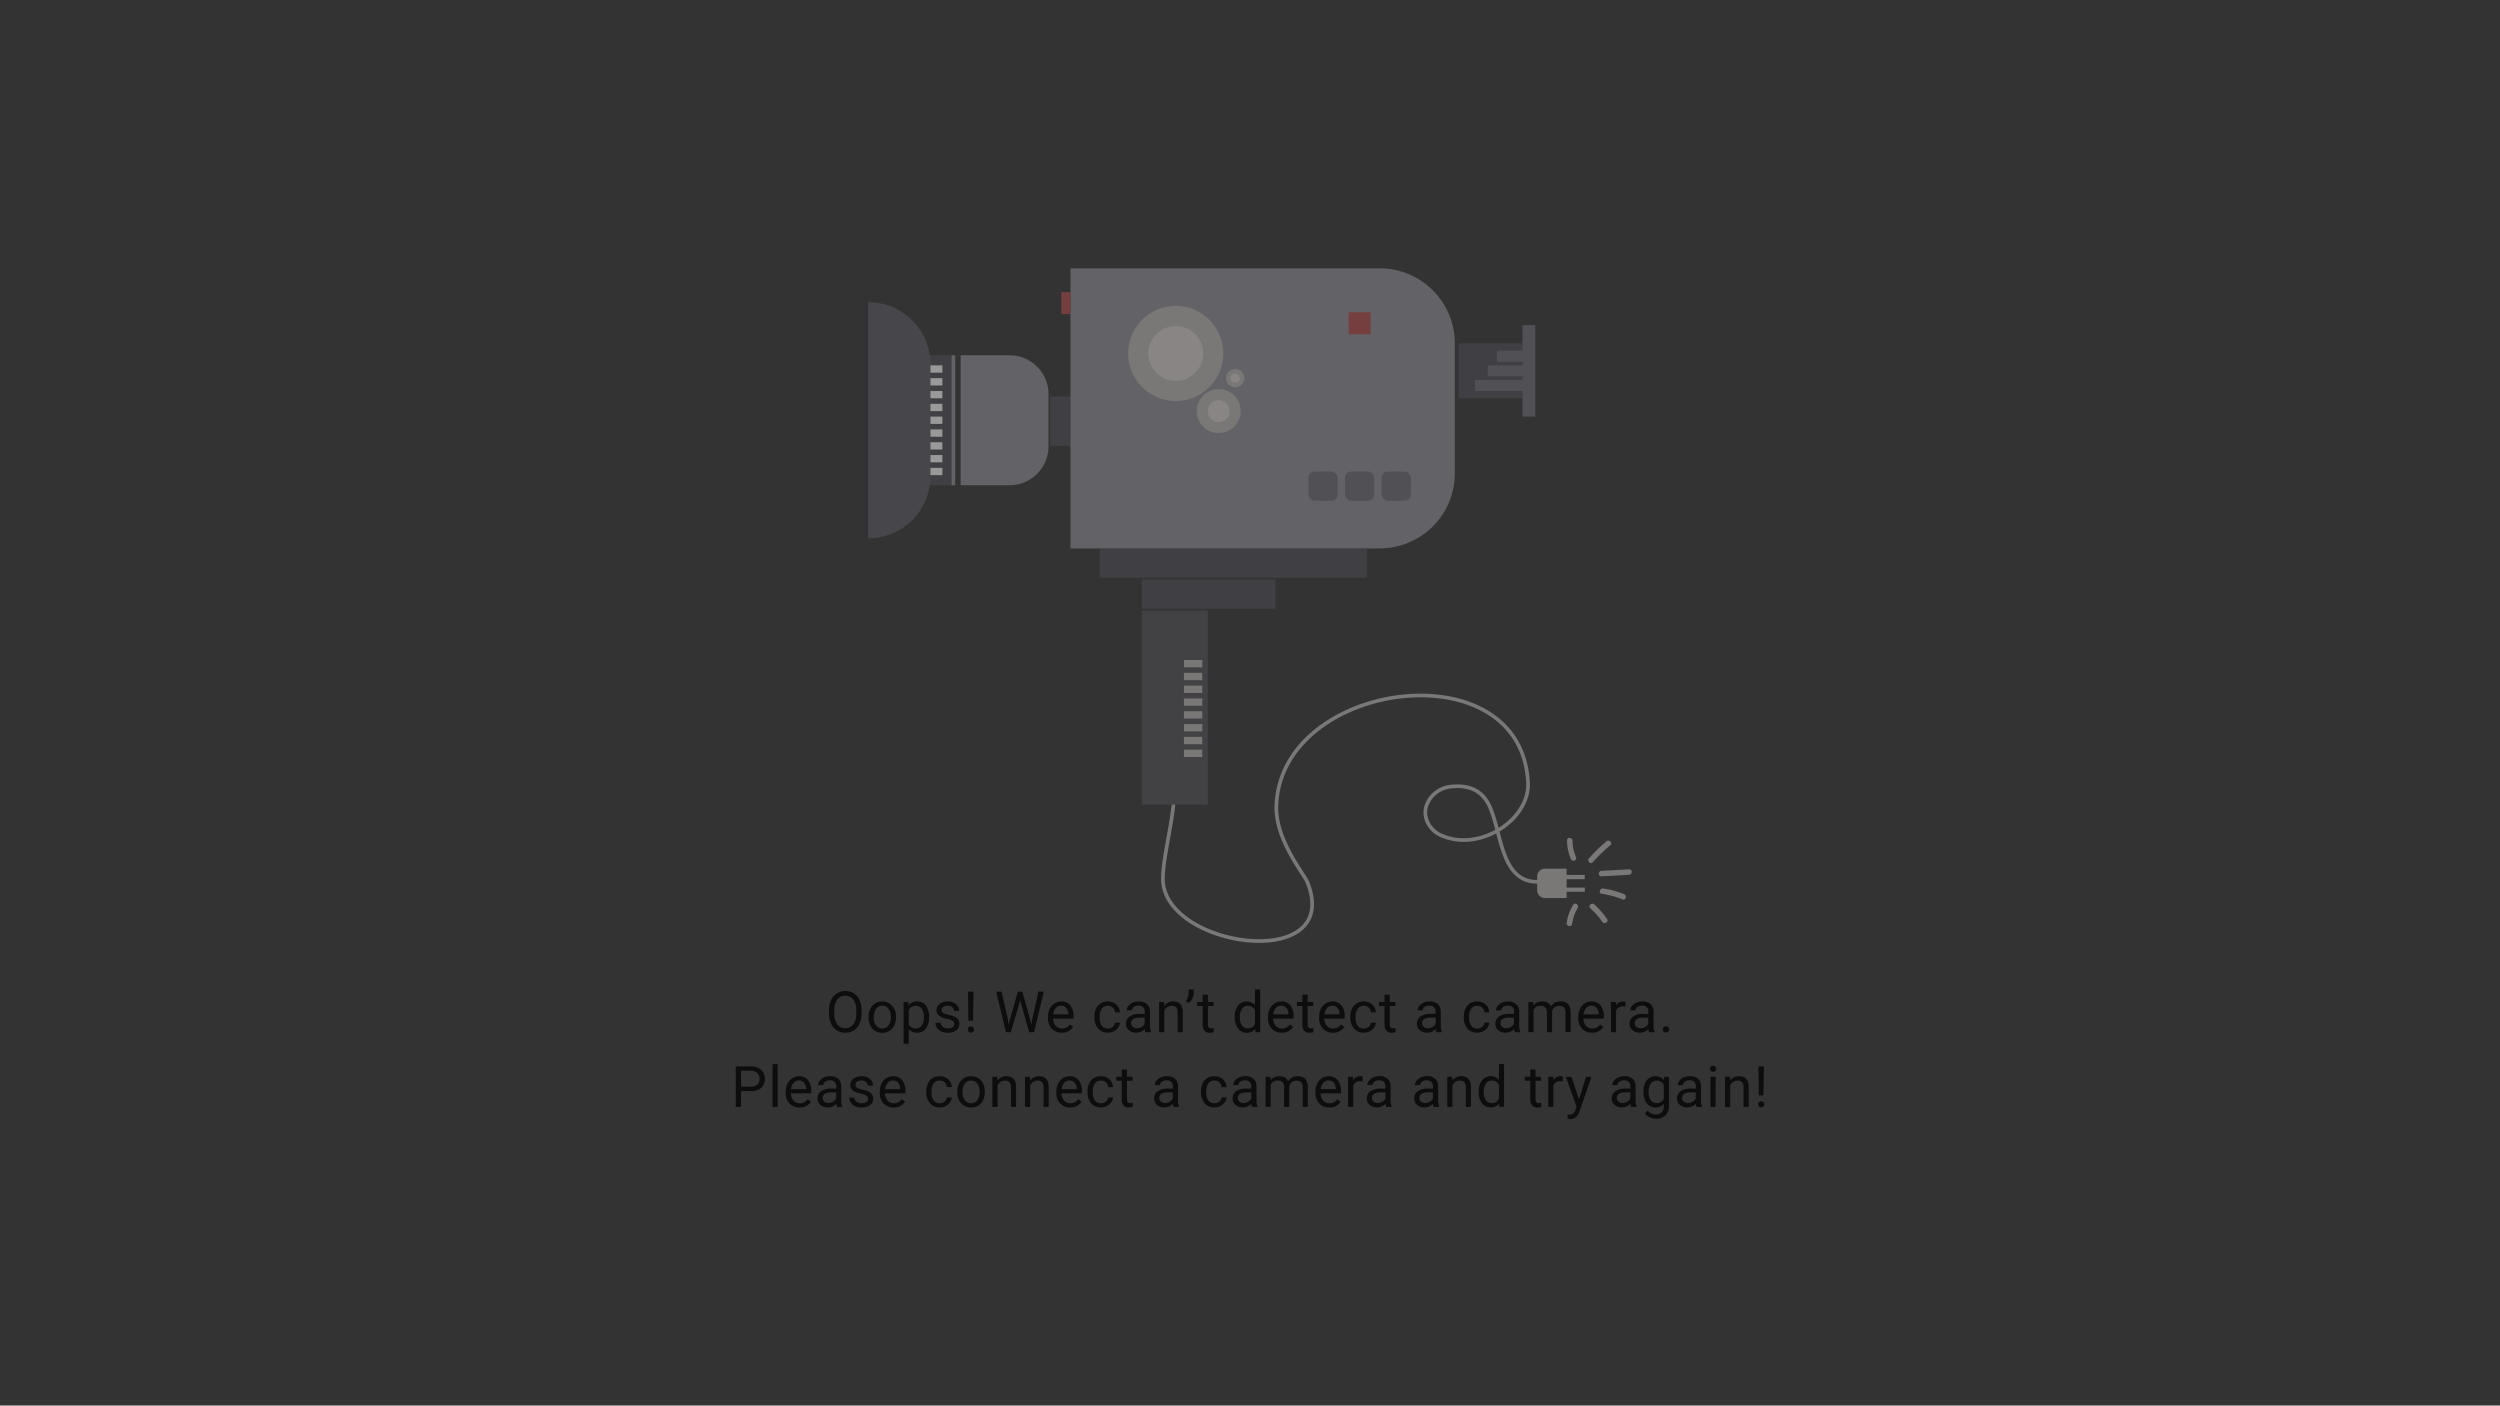 <svg id="Layer_1" data-name="Layer 1" xmlns="http://www.w3.org/2000/svg" viewBox="0 0 1366 768"><rect x="0" y="0" width="1366" height="768" fill="#333333" stroke="none"/><defs><style>.cls-1{opacity:0.5;}.cls-2{fill:#4e4d55;}.cls-3{fill:#949299;}.cls-4{fill:#fff;}.cls-5{fill:#706f77;}.cls-6{fill:#5c5964;}.cls-7{fill:#c1bbbb;}.cls-8{fill:#ddd8d5;}.cls-9{fill:#b94b4c;}.cls-10{fill:none;stroke:#c1bbbb;stroke-linecap:round;stroke-linejoin:round;stroke-width:2px;}.cls-11{fill:#525157;}.cls-12{opacity:0.75;}</style></defs><title>Webcam_Error</title><g class="cls-1"><rect class="cls-2" x="506.91" y="194.13" width="13" height="71"/><rect class="cls-2" x="573.91" y="216.63" width="11" height="27"/><rect class="cls-2" x="600.91" y="299.63" width="146" height="16"/><rect class="cls-2" x="623.91" y="316.63" width="73" height="16"/><rect class="cls-3" x="519.91" y="194.13" width="2" height="71" transform="translate(1041.81 459.26) rotate(180)"/><path class="cls-3" d="M524.91,265.13h26.7a21.3,21.3,0,0,0,21.3-21.29V215.43a21.3,21.3,0,0,0-21.3-21.3h-26.7Z"/><rect class="cls-4" x="504.91" y="199.63" width="10" height="4"/><rect class="cls-4" x="504.91" y="206.63" width="10" height="4"/><rect class="cls-4" x="504.91" y="213.63" width="10" height="4"/><rect class="cls-4" x="504.91" y="220.63" width="10" height="4"/><rect class="cls-4" x="504.91" y="227.63" width="10" height="4"/><rect class="cls-4" x="504.91" y="234.63" width="10" height="4"/><rect class="cls-4" x="504.91" y="241.63" width="10" height="4"/><rect class="cls-4" x="504.91" y="248.63" width="10" height="4"/><rect class="cls-2" x="796.91" y="187.63" width="35" height="30"/><rect class="cls-5" x="817.91" y="191.63" width="17" height="6"/><rect class="cls-5" x="812.91" y="199.63" width="22" height="6"/><rect class="cls-5" x="805.91" y="207.63" width="29" height="6"/><rect class="cls-4" x="504.91" y="255.63" width="10" height="4"/><path class="cls-6" d="M474.41,165.13h0a34,34,0,0,1,34,34v61a34,34,0,0,1-34,34h0a0,0,0,0,1,0,0v-129A0,0,0,0,1,474.41,165.13Z"/><path class="cls-3" d="M584.91,146.63h169a41,41,0,0,1,41,41v71a41,41,0,0,1-41,41h-169a0,0,0,0,1,0,0v-153A0,0,0,0,1,584.91,146.63Z"/><rect class="cls-5" x="831.91" y="177.63" width="7" height="50" transform="translate(1670.81 405.26) rotate(180)"/><circle class="cls-7" cx="642.41" cy="193.13" r="26"/><circle class="cls-8" cx="642.41" cy="193.13" r="15"/><circle class="cls-7" cx="665.91" cy="224.63" r="12"/><circle class="cls-8" cx="665.91" cy="224.63" r="6"/><circle class="cls-7" cx="674.91" cy="206.63" r="5"/><circle class="cls-8" cx="674.91" cy="206.63" r="2.5"/><rect class="cls-9" x="736.91" y="170.63" width="12" height="12"/><rect class="cls-9" x="579.91" y="159.63" width="5" height="12"/><rect class="cls-5" x="754.91" y="257.63" width="16" height="16" rx="3.39" ry="3.39"/><rect class="cls-5" x="734.91" y="257.63" width="16" height="16" rx="3.39" ry="3.39"/><path class="cls-10" d="M641.7,431.43c0,14.7-6.29,36.62-6.29,48.7,0,38,98.5,51.5,79,2-1.81-4.58-17.69-23.26-17-42,2.5-68.5,133.82-86.07,137.5-12.5,1,20-26,38-47,29a14.41,14.41,0,0,1-9-11,11.86,11.86,0,0,1,.89-6.41,15.76,15.76,0,0,1,12.91-9.4c7.67-.85,15.53.64,20.2,8.81,8,14,6,46,30,43"/><path class="cls-7" d="M865.91,480.37v-2.3H856v-3.44H844.15a4.24,4.24,0,0,0-4.24,4.25v7.57a4.24,4.24,0,0,0,4.24,4.24H856v-3.44h9.95V485H856v-4.59Z"/><path class="cls-7" d="M877.76,459.67A93.2,93.2,0,0,0,868.2,469c-1.28,1.44.84,3.57,2.12,2.13a93.27,93.27,0,0,1,9.56-9.3C881.36,460.55,879.23,458.43,877.76,459.67Z"/><path class="cls-7" d="M890.15,475l-15.14.82c-1.92.11-1.93,3.11,0,3l15.14-.82C892.07,477.86,892.08,474.86,890.15,475Z"/><path class="cls-7" d="M887.33,488.53A49.87,49.87,0,0,0,876,485.47c-1.89-.28-2.71,2.61-.8,2.89a49.87,49.87,0,0,1,11.38,3.06C888.33,492.14,889.1,489.24,887.33,488.53Z"/><path class="cls-7" d="M878.1,502.16a47.27,47.27,0,0,0-7-8c-1.43-1.3-3.56.82-2.12,2.12a43.84,43.84,0,0,1,6.53,7.41C876.61,505.25,879.21,503.75,878.1,502.16Z"/><path class="cls-7" d="M859.63,494.36a25.23,25.23,0,0,0-3.59,9.92,1.5,1.5,0,0,0,3,.44,21.82,21.82,0,0,1,3-8.53C863,494.57,860.63,492.71,859.63,494.36Z"/><path class="cls-7" d="M856.24,459.09a25.52,25.52,0,0,0,2.13,10.33,1.5,1.5,0,0,0,2.76-1.18,22,22,0,0,1-1.91-8.83C859.22,457.5,856.24,457.15,856.24,459.09Z"/><rect class="cls-5" x="714.91" y="257.63" width="16" height="16" rx="3.39" ry="3.39"/><rect class="cls-11" x="623.91" y="333.63" width="36" height="106"/><rect class="cls-7" x="646.91" y="360.63" width="10" height="4"/><rect class="cls-7" x="646.91" y="367.63" width="10" height="4"/><rect class="cls-7" x="646.91" y="374.63" width="10" height="4"/><rect class="cls-7" x="646.91" y="381.63" width="10" height="4"/><rect class="cls-7" x="646.91" y="388.63" width="10" height="4"/><rect class="cls-7" x="646.91" y="395.63" width="10" height="4"/><rect class="cls-7" x="646.91" y="402.63" width="10" height="4"/><rect class="cls-7" x="646.91" y="409.63" width="10" height="4"/></g><g class="cls-12"><path d="M470.76,553.6a13.7,13.7,0,0,1-1.1,5.68,8.27,8.27,0,0,1-3.1,3.71,8.56,8.56,0,0,1-4.69,1.28,8.27,8.27,0,0,1-7.78-5,13,13,0,0,1-1.15-5.51v-1.6a13.6,13.6,0,0,1,1.11-5.65,8.73,8.73,0,0,1,12.49-3.76,8.25,8.25,0,0,1,3.12,3.73,13.74,13.74,0,0,1,1.1,5.68Zm-2.91-1.43a9.91,9.91,0,0,0-1.58-6,5.22,5.22,0,0,0-4.43-2.11,5.16,5.16,0,0,0-4.36,2.11,9.73,9.73,0,0,0-1.63,5.85v1.63a9.92,9.92,0,0,0,1.6,6,5.61,5.61,0,0,0,8.8.12,9.83,9.83,0,0,0,1.6-5.91Z"/><path d="M474.58,555.58a9.66,9.66,0,0,1,.95-4.36,7.12,7.12,0,0,1,2.65-3,7.2,7.2,0,0,1,3.87-1,7,7,0,0,1,5.44,2.33,8.93,8.93,0,0,1,2.08,6.19v.2a9.89,9.89,0,0,1-.92,4.32,7,7,0,0,1-2.64,3,7.28,7.28,0,0,1-3.93,1.07,7,7,0,0,1-5.43-2.33,8.93,8.93,0,0,1-2.07-6.16Zm2.83.33a7,7,0,0,0,1.27,4.4,4.31,4.31,0,0,0,6.81,0,7.71,7.71,0,0,0,1.26-4.71,7.06,7.06,0,0,0-1.28-4.39,4.11,4.11,0,0,0-3.42-1.69,4.05,4.05,0,0,0-3.36,1.66A7.61,7.61,0,0,0,477.41,555.91Z"/><path d="M507.63,555.91a9.83,9.83,0,0,1-1.72,6.06,5.53,5.53,0,0,1-4.66,2.3,6,6,0,0,1-4.71-1.91v7.93h-2.82V547.5h2.57l.14,1.82a5.81,5.81,0,0,1,4.78-2.13,5.61,5.61,0,0,1,4.69,2.24,10,10,0,0,1,1.73,6.22Zm-2.81-.32a7.31,7.31,0,0,0-1.19-4.4,3.84,3.84,0,0,0-3.26-1.61,4.14,4.14,0,0,0-3.83,2.27v7.87A4.14,4.14,0,0,0,500.4,562a3.82,3.82,0,0,0,3.22-1.61A7.91,7.91,0,0,0,504.82,555.59Z"/><path d="M521.42,559.6a2.08,2.08,0,0,0-.86-1.78,8.43,8.43,0,0,0-3-1.09,13.64,13.64,0,0,1-3.39-1.09,4.83,4.83,0,0,1-1.86-1.52,3.65,3.65,0,0,1-.6-2.1,4.29,4.29,0,0,1,1.71-3.43,6.71,6.71,0,0,1,4.38-1.4,6.85,6.85,0,0,1,4.54,1.45,4.58,4.58,0,0,1,1.74,3.7h-2.83a2.57,2.57,0,0,0-1-2,3.73,3.73,0,0,0-2.47-.84,3.84,3.84,0,0,0-2.41.68,2.08,2.08,0,0,0-.87,1.75,1.7,1.7,0,0,0,.81,1.53,9.68,9.68,0,0,0,2.91,1,15.17,15.17,0,0,1,3.42,1.13,5,5,0,0,1,1.94,1.57,3.89,3.89,0,0,1,.63,2.25,4.23,4.23,0,0,1-1.76,3.54,7.47,7.47,0,0,1-4.58,1.33,8.38,8.38,0,0,1-3.5-.7,5.74,5.74,0,0,1-2.39-2,4.72,4.72,0,0,1-.85-2.71H514a2.92,2.92,0,0,0,1.13,2.24,4.44,4.44,0,0,0,2.8.83,4.54,4.54,0,0,0,2.56-.65A2,2,0,0,0,521.42,559.6Z"/><path d="M528.83,562.53a1.69,1.69,0,0,1,.42-1.16,1.87,1.87,0,0,1,2.48,0,1.65,1.65,0,0,1,.43,1.16,1.59,1.59,0,0,1-.43,1.15,1.66,1.66,0,0,1-2.9-1.15Zm2.84-4.85h-2.54l-.2-15.87h3Z"/><path d="M550.73,557l.42,2.92.63-2.63,4.38-15.46h2.46l4.28,15.46.61,2.67.47-3,3.44-15.15h2.94L565,564h-2.66l-4.56-16.14-.35-1.69-.35,1.69L552.32,564h-2.66l-5.36-22.15h2.93Z"/><path d="M580.14,564.27a7.22,7.22,0,0,1-5.45-2.2,8.17,8.17,0,0,1-2.1-5.88v-.52a9.82,9.82,0,0,1,.94-4.38,7.26,7.26,0,0,1,2.62-3,6.61,6.61,0,0,1,3.64-1.09,6.16,6.16,0,0,1,5,2.12,9.14,9.14,0,0,1,1.78,6.05v1.18H575.41a5.84,5.84,0,0,0,1.42,3.93,4.47,4.47,0,0,0,3.46,1.5,4.86,4.86,0,0,0,2.53-.61,6.42,6.42,0,0,0,1.81-1.61l1.72,1.34A6.92,6.92,0,0,1,580.14,564.27Zm-.35-14.77a3.74,3.74,0,0,0-2.86,1.25,6,6,0,0,0-1.43,3.47h8.25V554a5.33,5.33,0,0,0-1.16-3.32A3.53,3.53,0,0,0,579.79,549.5Z"/><path d="M605.39,562a4.1,4.1,0,0,0,2.63-.91,3.25,3.25,0,0,0,1.25-2.29h2.66a5.12,5.12,0,0,1-1,2.7,6.37,6.37,0,0,1-2.39,2,7,7,0,0,1-3.17.76A6.76,6.76,0,0,1,600,562a8.89,8.89,0,0,1-2-6.14v-.47a9.92,9.92,0,0,1,.88-4.28,6.78,6.78,0,0,1,2.54-2.9,7.19,7.19,0,0,1,3.9-1,6.61,6.61,0,0,1,4.6,1.66,5.91,5.91,0,0,1,2,4.31h-2.66a4,4,0,0,0-1.21-2.63,3.81,3.81,0,0,0-2.69-1,4,4,0,0,0-3.33,1.55,7.31,7.31,0,0,0-1.17,4.47v.53a7.09,7.09,0,0,0,1.17,4.38A3.94,3.94,0,0,0,605.39,562Z"/><path d="M625.88,564a5.92,5.92,0,0,1-.39-1.73,6.28,6.28,0,0,1-4.69,2,5.8,5.8,0,0,1-4-1.38,4.45,4.45,0,0,1-1.56-3.49,4.66,4.66,0,0,1,2-4,9.23,9.23,0,0,1,5.5-1.42h2.74v-1.29a3.14,3.14,0,0,0-.88-2.35,3.53,3.53,0,0,0-2.6-.88,4.09,4.09,0,0,0-2.53.76,2.24,2.24,0,0,0-1,1.84h-2.83a3.86,3.86,0,0,1,.88-2.38,5.93,5.93,0,0,1,2.37-1.82,8.1,8.1,0,0,1,3.29-.67,6.49,6.49,0,0,1,4.46,1.43,5.09,5.09,0,0,1,1.68,3.91v7.58a9.19,9.19,0,0,0,.58,3.61V564Zm-4.67-2.14a4.92,4.92,0,0,0,2.51-.69,4.09,4.09,0,0,0,1.72-1.78V556h-2.2q-5.18,0-5.18,3a2.6,2.6,0,0,0,.88,2.07A3.4,3.4,0,0,0,621.21,561.82Z"/><path d="M636,547.5l.09,2.07a6,6,0,0,1,4.93-2.38c3.48,0,5.23,2,5.26,5.89V564h-2.81V553.07a3.77,3.77,0,0,0-.82-2.64,3.28,3.28,0,0,0-2.48-.85,4,4,0,0,0-2.41.73,4.94,4.94,0,0,0-1.61,1.92V564h-2.82V547.5Z"/><path d="M649.55,548,648,547a7.35,7.35,0,0,0,1.46-4.17v-2.19h2.78v2a7.05,7.05,0,0,1-.75,3A6.89,6.89,0,0,1,649.55,548Z"/><path d="M660,543.51v4h3.08v2.17H660V559.9a2.23,2.23,0,0,0,.42,1.48,1.72,1.72,0,0,0,1.4.5,6.4,6.4,0,0,0,1.34-.19V564a8,8,0,0,1-2.17.31,3.51,3.51,0,0,1-2.84-1.14,4.94,4.94,0,0,1-1-3.25V549.67h-3V547.5h3v-4Z"/><path d="M674.65,555.59a9.63,9.63,0,0,1,1.8-6.09,6.1,6.1,0,0,1,9.28-.33v-8.58h2.82V564H686l-.14-1.76a5.72,5.72,0,0,1-4.7,2.07,5.6,5.6,0,0,1-4.66-2.35,9.69,9.69,0,0,1-1.81-6.11Zm2.82.32a7.28,7.28,0,0,0,1.15,4.38,3.75,3.75,0,0,0,3.2,1.59,4.09,4.09,0,0,0,3.91-2.41v-7.56a4.14,4.14,0,0,0-3.88-2.33,3.76,3.76,0,0,0-3.23,1.6A8.05,8.05,0,0,0,677.47,555.91Z"/><path d="M700.37,564.27a7.22,7.22,0,0,1-5.45-2.2,8.17,8.17,0,0,1-2.1-5.88v-.52a9.82,9.82,0,0,1,.94-4.38,7.26,7.26,0,0,1,2.62-3,6.61,6.61,0,0,1,3.64-1.09,6.16,6.16,0,0,1,5,2.12,9.14,9.14,0,0,1,1.78,6.05v1.18H695.64a5.84,5.84,0,0,0,1.42,3.93,4.47,4.47,0,0,0,3.46,1.5,4.86,4.86,0,0,0,2.53-.61,6.42,6.42,0,0,0,1.81-1.61l1.72,1.34A6.92,6.92,0,0,1,700.37,564.27ZM700,549.5a3.74,3.74,0,0,0-2.86,1.25,6,6,0,0,0-1.43,3.47H704V554a5.33,5.33,0,0,0-1.16-3.32A3.53,3.53,0,0,0,700,549.5Z"/><path d="M714.49,543.51v4h3.08v2.17h-3.08V559.9a2.29,2.29,0,0,0,.41,1.48,1.74,1.74,0,0,0,1.4.5,6.32,6.32,0,0,0,1.34-.19V564a7.88,7.88,0,0,1-2.16.31,3.48,3.48,0,0,1-2.84-1.14,4.94,4.94,0,0,1-1-3.25V549.67h-3V547.5h3v-4Z"/><path d="M728.31,564.27a7.22,7.22,0,0,1-5.45-2.2,8.17,8.17,0,0,1-2.1-5.88v-.52a9.82,9.82,0,0,1,.94-4.38,7.3,7.3,0,0,1,2.61-3,6.66,6.66,0,0,1,3.65-1.09,6.17,6.17,0,0,1,5,2.12,9.14,9.14,0,0,1,1.78,6.05v1.18H723.58a5.84,5.84,0,0,0,1.42,3.93,4.47,4.47,0,0,0,3.46,1.5,4.89,4.89,0,0,0,2.53-.61,6.42,6.42,0,0,0,1.81-1.61l1.72,1.34A6.92,6.92,0,0,1,728.31,564.27ZM728,549.5a3.74,3.74,0,0,0-2.86,1.25,6,6,0,0,0-1.43,3.47h8.25V554a5.39,5.39,0,0,0-1.16-3.32A3.53,3.53,0,0,0,728,549.5Z"/><path d="M745.22,562a4.1,4.1,0,0,0,2.63-.91,3.25,3.25,0,0,0,1.25-2.29h2.66a5.19,5.19,0,0,1-1,2.7,6.48,6.48,0,0,1-2.4,2,7,7,0,0,1-3.17.76,6.76,6.76,0,0,1-5.35-2.25,8.89,8.89,0,0,1-2-6.14v-.47a9.92,9.92,0,0,1,.88-4.28,6.78,6.78,0,0,1,2.54-2.9,7.19,7.19,0,0,1,3.9-1,6.61,6.61,0,0,1,4.6,1.66,5.91,5.91,0,0,1,2,4.31H749.1a4,4,0,0,0-1.21-2.63,3.8,3.8,0,0,0-2.69-1,3.93,3.93,0,0,0-3.32,1.55,7.24,7.24,0,0,0-1.18,4.47v.53a7.09,7.09,0,0,0,1.17,4.38A3.94,3.94,0,0,0,745.22,562Z"/><path d="M759.37,543.51v4h3.07v2.17h-3.07V559.9a2.23,2.23,0,0,0,.41,1.48,1.72,1.72,0,0,0,1.4.5,6.4,6.4,0,0,0,1.34-.19V564a7.88,7.88,0,0,1-2.16.31,3.52,3.52,0,0,1-2.85-1.14,4.94,4.94,0,0,1-1-3.25V549.67h-3V547.5h3v-4Z"/><path d="M784.86,564a5.54,5.54,0,0,1-.4-1.73,6.28,6.28,0,0,1-4.69,2,5.8,5.8,0,0,1-4-1.38,4.45,4.45,0,0,1-1.56-3.49,4.66,4.66,0,0,1,1.95-4,9.24,9.24,0,0,1,5.51-1.42h2.73v-1.29a3.14,3.14,0,0,0-.88-2.35,3.51,3.51,0,0,0-2.6-.88,4.11,4.11,0,0,0-2.53.76,2.24,2.24,0,0,0-1,1.84h-2.83a3.86,3.86,0,0,1,.88-2.38,5.93,5.93,0,0,1,2.37-1.82,8.11,8.11,0,0,1,3.3-.67,6.53,6.53,0,0,1,4.46,1.43,5.12,5.12,0,0,1,1.67,3.91v7.58a9.19,9.19,0,0,0,.58,3.61V564Zm-4.68-2.14a4.89,4.89,0,0,0,2.51-.69,4,4,0,0,0,1.72-1.78V556h-2.2q-5.18,0-5.18,3a2.57,2.57,0,0,0,.89,2.07A3.35,3.35,0,0,0,780.18,561.82Z"/><path d="M807.21,562a4.1,4.1,0,0,0,2.63-.91,3.22,3.22,0,0,0,1.25-2.29h2.66a5.11,5.11,0,0,1-1,2.7,6.48,6.48,0,0,1-2.4,2,7,7,0,0,1-3.17.76,6.77,6.77,0,0,1-5.35-2.25,8.94,8.94,0,0,1-2-6.14v-.47a9.92,9.92,0,0,1,.89-4.28,6.76,6.76,0,0,1,2.53-2.9,7.19,7.19,0,0,1,3.9-1,6.64,6.64,0,0,1,4.61,1.66,5.93,5.93,0,0,1,2,4.31h-2.66a3.87,3.87,0,0,0-1.21-2.63,3.8,3.8,0,0,0-2.69-1,3.93,3.93,0,0,0-3.32,1.55,7.24,7.24,0,0,0-1.18,4.47v.53a7.09,7.09,0,0,0,1.17,4.38A4,4,0,0,0,807.21,562Z"/><path d="M827.71,564a5.85,5.85,0,0,1-.4-1.73,6.28,6.28,0,0,1-4.69,2,5.8,5.8,0,0,1-4-1.38,4.45,4.45,0,0,1-1.56-3.49,4.65,4.65,0,0,1,2-4,9.19,9.19,0,0,1,5.5-1.42h2.74v-1.29a3.14,3.14,0,0,0-.89-2.35,3.5,3.5,0,0,0-2.6-.88,4.06,4.06,0,0,0-2.52.76,2.24,2.24,0,0,0-1,1.84H817.4a3.92,3.92,0,0,1,.88-2.38,5.93,5.93,0,0,1,2.37-1.82,8.11,8.11,0,0,1,3.3-.67,6.51,6.51,0,0,1,4.46,1.43,5.12,5.12,0,0,1,1.67,3.91v7.58a9.19,9.19,0,0,0,.58,3.61V564ZM823,561.82a4.92,4.92,0,0,0,2.51-.69,4.14,4.14,0,0,0,1.72-1.78V556h-2.21q-5.17,0-5.17,3a2.56,2.56,0,0,0,.88,2.07A3.38,3.38,0,0,0,823,561.82Z"/><path d="M837.77,547.5l.07,1.82a6.09,6.09,0,0,1,4.89-2.13q3.45,0,4.7,2.65a6.29,6.29,0,0,1,2.14-1.92,6.38,6.38,0,0,1,3.11-.73q5.42,0,5.51,5.74v11h-2.82V553.1a3.81,3.81,0,0,0-.8-2.64,3.53,3.53,0,0,0-2.71-.88,3.69,3.69,0,0,0-2.6.94,3.83,3.83,0,0,0-1.21,2.52V564h-2.83V553.17q0-3.58-3.51-3.59a3.77,3.77,0,0,0-3.79,2.36v12H835.1V547.5Z"/><path d="M869.89,564.27a7.22,7.22,0,0,1-5.45-2.2,8.17,8.17,0,0,1-2.1-5.88v-.52a9.82,9.82,0,0,1,.94-4.38,7.3,7.3,0,0,1,2.61-3,6.66,6.66,0,0,1,3.65-1.09,6.17,6.17,0,0,1,5,2.12,9.14,9.14,0,0,1,1.78,6.05v1.18H865.16a5.84,5.84,0,0,0,1.42,3.93A4.47,4.47,0,0,0,870,562a4.86,4.86,0,0,0,2.53-.61,6.42,6.42,0,0,0,1.81-1.61l1.72,1.34A6.92,6.92,0,0,1,869.89,564.27Zm-.35-14.77a3.74,3.74,0,0,0-2.86,1.25,6,6,0,0,0-1.43,3.47h8.25V554a5.39,5.39,0,0,0-1.16-3.32A3.53,3.53,0,0,0,869.54,549.5Z"/><path d="M888.15,550a8.61,8.61,0,0,0-1.38-.1,3.7,3.7,0,0,0-3.76,2.36V564h-2.82V547.5h2.74l.05,1.9a4.38,4.38,0,0,1,3.92-2.21,2.74,2.74,0,0,1,1.25.22Z"/><path d="M901.06,564a5.54,5.54,0,0,1-.4-1.73,6.28,6.28,0,0,1-4.69,2,5.8,5.8,0,0,1-4-1.38,4.45,4.45,0,0,1-1.56-3.49,4.66,4.66,0,0,1,2-4,9.24,9.24,0,0,1,5.51-1.42h2.73v-1.29a3.14,3.14,0,0,0-.88-2.35,3.51,3.51,0,0,0-2.6-.88,4.11,4.11,0,0,0-2.53.76,2.24,2.24,0,0,0-1,1.84h-2.83a3.86,3.86,0,0,1,.88-2.38,5.93,5.93,0,0,1,2.37-1.82,8.11,8.11,0,0,1,3.3-.67,6.48,6.48,0,0,1,4.45,1.43,5.09,5.09,0,0,1,1.68,3.91v7.58a9.19,9.19,0,0,0,.58,3.61V564Zm-4.68-2.14a4.89,4.89,0,0,0,2.51-.69,4,4,0,0,0,1.72-1.78V556h-2.2q-5.17,0-5.18,3a2.57,2.57,0,0,0,.89,2.07A3.35,3.35,0,0,0,896.38,561.82Z"/><path d="M908.53,562.49a1.75,1.75,0,0,1,.43-1.22,1.63,1.63,0,0,1,1.3-.49,1.69,1.69,0,0,1,1.32.49,1.72,1.72,0,0,1,.45,1.22,1.65,1.65,0,0,1-.45,1.17,1.76,1.76,0,0,1-1.32.47,1.69,1.69,0,0,1-1.3-.47A1.68,1.68,0,0,1,908.53,562.49Z"/><path d="M404.92,596.15v8.67H402V582.67h8.17a8.23,8.23,0,0,1,5.7,1.85,6.29,6.29,0,0,1,2.06,4.92,6.22,6.22,0,0,1-2,5,8.6,8.6,0,0,1-5.78,1.74Zm0-2.39h5.25a5.28,5.28,0,0,0,3.59-1.1,4,4,0,0,0,1.25-3.2,4.14,4.14,0,0,0-1.25-3.17,4.91,4.91,0,0,0-3.42-1.23h-5.42Z"/><path d="M424.9,604.82h-2.81V581.45h2.81Z"/><path d="M436.86,605.13a7.19,7.19,0,0,1-5.45-2.2,8.17,8.17,0,0,1-2.1-5.88v-.52a10,10,0,0,1,.94-4.38,7.33,7.33,0,0,1,2.62-3,6.61,6.61,0,0,1,3.64-1.09,6.16,6.16,0,0,1,5,2.12,9.15,9.15,0,0,1,1.78,6.06v1.17H432.13a5.84,5.84,0,0,0,1.42,3.93,4.47,4.47,0,0,0,3.46,1.5,4.86,4.86,0,0,0,2.53-.61,6.27,6.27,0,0,0,1.81-1.61l1.72,1.34A6.92,6.92,0,0,1,436.86,605.13Zm-.35-14.76a3.75,3.75,0,0,0-2.86,1.24,6,6,0,0,0-1.43,3.48h8.25v-.22a5.33,5.33,0,0,0-1.16-3.32A3.52,3.52,0,0,0,436.51,590.37Z"/><path d="M457.33,604.82a6.19,6.19,0,0,1-.4-1.73,6.26,6.26,0,0,1-4.68,2,5.81,5.81,0,0,1-4-1.38,4.45,4.45,0,0,1-1.56-3.49,4.67,4.67,0,0,1,2-4,9.28,9.28,0,0,1,5.5-1.42h2.74v-1.29a3.18,3.18,0,0,0-.88-2.35,3.54,3.54,0,0,0-2.61-.88,4.14,4.14,0,0,0-2.52.76,2.24,2.24,0,0,0-1,1.84H447a3.91,3.91,0,0,1,.87-2.38,6.13,6.13,0,0,1,2.38-1.82,8.06,8.06,0,0,1,3.29-.67,6.51,6.51,0,0,1,4.46,1.43,5.11,5.11,0,0,1,1.67,3.92V601a9.35,9.35,0,0,0,.58,3.61v.24Zm-4.67-2.14a4.92,4.92,0,0,0,2.51-.69,4.14,4.14,0,0,0,1.72-1.78v-3.37h-2.21c-3.45,0-5.17,1-5.17,3a2.54,2.54,0,0,0,.88,2.07A3.4,3.4,0,0,0,452.66,602.68Z"/><path d="M474.33,600.46a2.09,2.09,0,0,0-.86-1.78,8.27,8.27,0,0,0-3-1.08,14,14,0,0,1-3.39-1.1,4.83,4.83,0,0,1-1.86-1.52,3.65,3.65,0,0,1-.6-2.1,4.29,4.29,0,0,1,1.71-3.43,6.71,6.71,0,0,1,4.38-1.4,6.9,6.9,0,0,1,4.54,1.45,4.6,4.6,0,0,1,1.74,3.7h-2.83a2.57,2.57,0,0,0-1-2,3.72,3.72,0,0,0-2.47-.83,3.84,3.84,0,0,0-2.41.67,2.1,2.1,0,0,0-.87,1.75,1.69,1.69,0,0,0,.81,1.53,9.68,9.68,0,0,0,2.91,1,15.17,15.17,0,0,1,3.42,1.13,5.05,5.05,0,0,1,1.94,1.57,3.92,3.92,0,0,1,.63,2.25,4.23,4.23,0,0,1-1.76,3.54,7.47,7.47,0,0,1-4.58,1.33,8.22,8.22,0,0,1-3.5-.7,5.65,5.65,0,0,1-2.38-2,4.64,4.64,0,0,1-.86-2.71h2.81A2.92,2.92,0,0,0,468,602a5.24,5.24,0,0,0,5.36.18A2,2,0,0,0,474.33,600.46Z"/><path d="M488.27,605.13a7.17,7.17,0,0,1-5.45-2.2,8.17,8.17,0,0,1-2.1-5.88v-.52a10,10,0,0,1,.93-4.38,7.4,7.4,0,0,1,2.62-3,6.64,6.64,0,0,1,3.65-1.09,6.17,6.17,0,0,1,5,2.12,9.2,9.2,0,0,1,1.78,6.06v1.17H483.53a5.84,5.84,0,0,0,1.43,3.93,4.46,4.46,0,0,0,3.46,1.5,4.85,4.85,0,0,0,2.52-.61,6.31,6.31,0,0,0,1.82-1.61l1.72,1.34A6.92,6.92,0,0,1,488.27,605.13Zm-.35-14.76a3.73,3.73,0,0,0-2.86,1.24,6,6,0,0,0-1.44,3.48h8.25v-.22a5.32,5.32,0,0,0-1.15-3.32A3.53,3.53,0,0,0,487.92,590.37Z"/><path d="M513.51,602.83a4,4,0,0,0,2.63-.91,3.22,3.22,0,0,0,1.25-2.29h2.67a5.18,5.18,0,0,1-1,2.7,6.48,6.48,0,0,1-2.4,2,7,7,0,0,1-3.17.76,6.79,6.79,0,0,1-5.35-2.25,8.94,8.94,0,0,1-2-6.14v-.47a9.92,9.92,0,0,1,.88-4.28,6.76,6.76,0,0,1,2.53-2.9,7.22,7.22,0,0,1,3.91-1,6.63,6.63,0,0,1,4.6,1.66,6,6,0,0,1,2,4.31h-2.67a3.87,3.87,0,0,0-1.21-2.63,3.76,3.76,0,0,0-2.68-1,4,4,0,0,0-3.33,1.54,7.3,7.3,0,0,0-1.18,4.47v.53a7.09,7.09,0,0,0,1.17,4.38A4,4,0,0,0,513.51,602.83Z"/><path d="M523.1,596.44a9.62,9.62,0,0,1,.95-4.35,7.09,7.09,0,0,1,2.65-3,7.2,7.2,0,0,1,3.87-1.05,7,7,0,0,1,5.44,2.33,8.94,8.94,0,0,1,2.08,6.2v.19a9.89,9.89,0,0,1-.92,4.32,7,7,0,0,1-2.64,3,7.28,7.28,0,0,1-3.93,1.07,7,7,0,0,1-5.43-2.33,8.93,8.93,0,0,1-2.07-6.16Zm2.83.33a7,7,0,0,0,1.27,4.4,4.31,4.31,0,0,0,6.81,0,7.71,7.71,0,0,0,1.26-4.71,7.06,7.06,0,0,0-1.28-4.39,4.1,4.1,0,0,0-3.42-1.68,4,4,0,0,0-3.36,1.66A7.56,7.56,0,0,0,525.93,596.77Z"/><path d="M544.9,588.36l.1,2.07a6,6,0,0,1,4.93-2.38c3.48,0,5.23,2,5.26,5.89v10.88h-2.81V593.93a3.73,3.73,0,0,0-.82-2.63,3.25,3.25,0,0,0-2.49-.86,4.11,4.11,0,0,0-2.4.73,4.94,4.94,0,0,0-1.61,1.92v11.73h-2.82V588.36Z"/><path d="M562.72,588.36l.1,2.07a6,6,0,0,1,4.93-2.38c3.48,0,5.23,2,5.26,5.89v10.88H570.2V593.93a3.78,3.78,0,0,0-.82-2.63,3.25,3.25,0,0,0-2.49-.86,4.11,4.11,0,0,0-2.4.73,4.94,4.94,0,0,0-1.61,1.92v11.73h-2.82V588.36Z"/><path d="M584.71,605.13a7.17,7.17,0,0,1-5.44-2.2,8.17,8.17,0,0,1-2.1-5.88v-.52a10,10,0,0,1,.93-4.38,7.4,7.4,0,0,1,2.62-3,6.61,6.61,0,0,1,3.64-1.09,6.16,6.16,0,0,1,5,2.12,9.15,9.15,0,0,1,1.79,6.06v1.17H580a5.89,5.89,0,0,0,1.42,3.93,4.49,4.49,0,0,0,3.47,1.5,4.85,4.85,0,0,0,2.52-.61,6.15,6.15,0,0,0,1.81-1.61l1.72,1.34A6.92,6.92,0,0,1,584.71,605.13Zm-.35-14.76a3.75,3.75,0,0,0-2.86,1.24,6,6,0,0,0-1.43,3.48h8.25v-.22a5.33,5.33,0,0,0-1.16-3.32A3.52,3.52,0,0,0,584.36,590.37Z"/><path d="M601.62,602.83a4,4,0,0,0,2.63-.91,3.22,3.22,0,0,0,1.25-2.29h2.66a5.08,5.08,0,0,1-1,2.7,6.48,6.48,0,0,1-2.4,2,7,7,0,0,1-3.17.76,6.77,6.77,0,0,1-5.35-2.25,8.94,8.94,0,0,1-2-6.14v-.47a9.92,9.92,0,0,1,.89-4.28,6.76,6.76,0,0,1,2.53-2.9,7.19,7.19,0,0,1,3.9-1,6.65,6.65,0,0,1,4.61,1.66,5.93,5.93,0,0,1,1.95,4.31H605.5a3.87,3.87,0,0,0-1.21-2.63,3.79,3.79,0,0,0-2.69-1,3.93,3.93,0,0,0-3.32,1.54,7.24,7.24,0,0,0-1.18,4.47v.53a7.09,7.09,0,0,0,1.17,4.38A4,4,0,0,0,601.62,602.83Z"/><path d="M615.77,584.37v4h3.08v2.17h-3.08v10.23a2.29,2.29,0,0,0,.41,1.48,1.74,1.74,0,0,0,1.4.5,6.88,6.88,0,0,0,1.34-.18v2.27a8.26,8.26,0,0,1-2.16.3,3.48,3.48,0,0,1-2.84-1.14,4.89,4.89,0,0,1-1-3.24V590.53h-3v-2.17h3v-4Z"/><path d="M641.26,604.82a6.19,6.19,0,0,1-.4-1.73,6.26,6.26,0,0,1-4.68,2,5.81,5.81,0,0,1-4-1.38,4.45,4.45,0,0,1-1.56-3.49,4.65,4.65,0,0,1,2-4,9.28,9.28,0,0,1,5.5-1.42h2.74v-1.29a3.18,3.18,0,0,0-.88-2.35,3.54,3.54,0,0,0-2.61-.88,4.14,4.14,0,0,0-2.52.76,2.24,2.24,0,0,0-1,1.84H631a3.91,3.91,0,0,1,.87-2.38,6.13,6.13,0,0,1,2.38-1.82,8.06,8.06,0,0,1,3.29-.67,6.51,6.51,0,0,1,4.46,1.43,5.14,5.14,0,0,1,1.67,3.92V601a9.35,9.35,0,0,0,.58,3.61v.24Zm-4.67-2.14a4.92,4.92,0,0,0,2.51-.69,4.14,4.14,0,0,0,1.72-1.78v-3.37h-2.21c-3.45,0-5.17,1-5.17,3a2.54,2.54,0,0,0,.88,2.07A3.38,3.38,0,0,0,636.59,602.68Z"/><path d="M663.61,602.83a4.05,4.05,0,0,0,2.64-.91,3.21,3.21,0,0,0,1.24-2.29h2.67a5.09,5.09,0,0,1-1,2.7,6.44,6.44,0,0,1-2.39,2,7,7,0,0,1-3.18.76,6.79,6.79,0,0,1-5.35-2.25,8.94,8.94,0,0,1-2-6.14v-.47a9.92,9.92,0,0,1,.88-4.28,6.76,6.76,0,0,1,2.53-2.9,7.25,7.25,0,0,1,3.91-1,6.63,6.63,0,0,1,4.6,1.66,5.94,5.94,0,0,1,2,4.31h-2.67a3.87,3.87,0,0,0-1.21-2.63,3.76,3.76,0,0,0-2.68-1,4,4,0,0,0-3.33,1.54,7.3,7.3,0,0,0-1.18,4.47v.53a7,7,0,0,0,1.18,4.38A3.93,3.93,0,0,0,663.61,602.83Z"/><path d="M684.11,604.82a5.92,5.92,0,0,1-.39-1.73,6.3,6.3,0,0,1-4.69,2,5.82,5.82,0,0,1-4-1.38,4.45,4.45,0,0,1-1.56-3.49,4.67,4.67,0,0,1,2-4,9.28,9.28,0,0,1,5.5-1.42h2.74v-1.29a3.14,3.14,0,0,0-.88-2.35,3.54,3.54,0,0,0-2.61-.88,4.14,4.14,0,0,0-2.52.76,2.24,2.24,0,0,0-1,1.84h-2.83a3.91,3.91,0,0,1,.87-2.38,6.13,6.13,0,0,1,2.38-1.82,8.1,8.1,0,0,1,3.29-.67,6.49,6.49,0,0,1,4.46,1.43,5.15,5.15,0,0,1,1.68,3.92V601a9.37,9.37,0,0,0,.57,3.61v.24Zm-4.67-2.14A4.92,4.92,0,0,0,682,602a4.14,4.14,0,0,0,1.72-1.78v-3.37h-2.21c-3.45,0-5.17,1-5.17,3a2.54,2.54,0,0,0,.88,2.07A3.4,3.4,0,0,0,679.44,602.68Z"/><path d="M694.17,588.36l.08,1.82a6.06,6.06,0,0,1,4.88-2.13c2.3,0,3.87.89,4.7,2.65a6.29,6.29,0,0,1,2.14-1.92,6.41,6.41,0,0,1,3.11-.73c3.61,0,5.45,1.92,5.51,5.74v11h-2.81V594a3.76,3.76,0,0,0-.81-2.64,3.57,3.57,0,0,0-2.71-.88,3.71,3.71,0,0,0-2.6.94,3.77,3.77,0,0,0-1.2,2.52v10.92h-2.83V594c0-2.39-1.18-3.59-3.52-3.59a3.77,3.77,0,0,0-3.79,2.36v12h-2.81V588.36Z"/><path d="M726.29,605.13a7.17,7.17,0,0,1-5.44-2.2,8.17,8.17,0,0,1-2.1-5.88v-.52a10,10,0,0,1,.93-4.38,7.4,7.4,0,0,1,2.62-3,6.63,6.63,0,0,1,3.64-1.09,6.19,6.19,0,0,1,5,2.12,9.2,9.2,0,0,1,1.78,6.06v1.17H721.56a5.89,5.89,0,0,0,1.42,3.93,4.49,4.49,0,0,0,3.47,1.5,4.85,4.85,0,0,0,2.52-.61,6.15,6.15,0,0,0,1.81-1.61L732.5,602A6.92,6.92,0,0,1,726.29,605.13Zm-.35-14.76a3.75,3.75,0,0,0-2.86,1.24,6,6,0,0,0-1.43,3.48h8.25v-.22a5.33,5.33,0,0,0-1.16-3.32A3.52,3.52,0,0,0,725.94,590.37Z"/><path d="M744.56,590.88a8.65,8.65,0,0,0-1.39-.1,3.7,3.7,0,0,0-3.76,2.36v11.68H736.6V588.36h2.74l0,1.9a4.39,4.39,0,0,1,3.93-2.21,2.8,2.8,0,0,1,1.25.22Z"/><path d="M757.46,604.82a5.85,5.85,0,0,1-.4-1.73,6.28,6.28,0,0,1-4.68,2,5.81,5.81,0,0,1-4-1.38,4.45,4.45,0,0,1-1.56-3.49,4.65,4.65,0,0,1,2-4,9.26,9.26,0,0,1,5.5-1.42H757v-1.29a3.14,3.14,0,0,0-.89-2.35,3.5,3.5,0,0,0-2.6-.88,4.14,4.14,0,0,0-2.52.76,2.24,2.24,0,0,0-1,1.84h-2.83a3.91,3.91,0,0,1,.87-2.38,6.05,6.05,0,0,1,2.38-1.82,8,8,0,0,1,3.29-.67,6.51,6.51,0,0,1,4.46,1.43,5.14,5.14,0,0,1,1.67,3.92V601a9.16,9.16,0,0,0,.58,3.61v.24Zm-4.67-2.14a4.92,4.92,0,0,0,2.51-.69,4.14,4.14,0,0,0,1.72-1.78v-3.37h-2.21c-3.45,0-5.17,1-5.17,3a2.54,2.54,0,0,0,.88,2.07A3.38,3.38,0,0,0,752.79,602.68Z"/><path d="M783.37,604.82a5.92,5.92,0,0,1-.39-1.73,6.28,6.28,0,0,1-4.69,2,5.8,5.8,0,0,1-4-1.38,4.45,4.45,0,0,1-1.56-3.49,4.66,4.66,0,0,1,2-4,9.3,9.3,0,0,1,5.5-1.42h2.74v-1.29a3.14,3.14,0,0,0-.88-2.35,3.53,3.53,0,0,0-2.6-.88,4.15,4.15,0,0,0-2.53.76,2.24,2.24,0,0,0-1,1.84h-2.83a3.86,3.86,0,0,1,.88-2.38,6,6,0,0,1,2.37-1.82,8.1,8.1,0,0,1,3.29-.67,6.49,6.49,0,0,1,4.46,1.43,5.11,5.11,0,0,1,1.68,3.92V601a9.16,9.16,0,0,0,.58,3.61v.24Zm-4.67-2.14a4.92,4.92,0,0,0,2.51-.69,4.09,4.09,0,0,0,1.72-1.78v-3.37h-2.21c-3.44,0-5.17,1-5.17,3a2.54,2.54,0,0,0,.88,2.07A3.4,3.4,0,0,0,778.7,602.68Z"/><path d="M793.45,588.36l.09,2.07a6,6,0,0,1,4.93-2.38c3.48,0,5.23,2,5.26,5.89v10.88h-2.81V593.93a3.78,3.78,0,0,0-.81-2.63,3.28,3.28,0,0,0-2.49-.86,4.11,4.11,0,0,0-2.41.73,4.94,4.94,0,0,0-1.61,1.92v11.73h-2.82V588.36Z"/><path d="M807.92,596.45a9.69,9.69,0,0,1,1.79-6.09A6.11,6.11,0,0,1,819,590v-8.58h2.81v23.37h-2.58l-.14-1.76a5.73,5.73,0,0,1-4.7,2.07,5.61,5.61,0,0,1-4.67-2.35,9.75,9.75,0,0,1-1.8-6.11Zm2.81.32a7.34,7.34,0,0,0,1.16,4.39,3.75,3.75,0,0,0,3.2,1.58,4.11,4.11,0,0,0,3.91-2.4v-7.57a4.16,4.16,0,0,0-3.88-2.33,3.78,3.78,0,0,0-3.23,1.6A8,8,0,0,0,810.73,596.77Z"/><path d="M839,584.37v4H842v2.17H839v10.23a2.29,2.29,0,0,0,.41,1.48,1.74,1.74,0,0,0,1.4.5,6.88,6.88,0,0,0,1.34-.18v2.27a8.26,8.26,0,0,1-2.16.3,3.48,3.48,0,0,1-2.84-1.14,4.89,4.89,0,0,1-1-3.24V590.53h-3v-2.17h3v-4Z"/><path d="M853.91,590.88a8.65,8.65,0,0,0-1.39-.1,3.7,3.7,0,0,0-3.76,2.36v11.68H846V588.36h2.74l0,1.9a4.39,4.39,0,0,1,3.93-2.21,2.8,2.8,0,0,1,1.25.22Z"/><path d="M862.78,600.7l3.83-12.34h3l-6.62,19q-1.53,4.11-4.88,4.11l-.53,0-1.05-.2V609l.76.06a3.74,3.74,0,0,0,2.23-.58,4.14,4.14,0,0,0,1.31-2.11l.63-1.68-5.88-16.28h3.08Z"/><path d="M891.26,604.82a5.92,5.92,0,0,1-.39-1.73,6.28,6.28,0,0,1-4.69,2,5.78,5.78,0,0,1-4-1.38,4.45,4.45,0,0,1-1.56-3.49,4.66,4.66,0,0,1,2-4,9.28,9.28,0,0,1,5.5-1.42h2.74v-1.29a3.14,3.14,0,0,0-.88-2.35,3.53,3.53,0,0,0-2.6-.88,4.15,4.15,0,0,0-2.53.76,2.24,2.24,0,0,0-1,1.84H881a3.86,3.86,0,0,1,.88-2.38,6,6,0,0,1,2.37-1.82,8.1,8.1,0,0,1,3.29-.67,6.49,6.49,0,0,1,4.46,1.43,5.11,5.11,0,0,1,1.68,3.92V601a9.16,9.16,0,0,0,.58,3.61v.24Zm-4.67-2.14a4.92,4.92,0,0,0,2.51-.69,4.09,4.09,0,0,0,1.72-1.78v-3.37h-2.21c-3.45,0-5.17,1-5.17,3a2.54,2.54,0,0,0,.88,2.07A3.4,3.4,0,0,0,886.59,602.68Z"/><path d="M898,596.45a9.72,9.72,0,0,1,1.78-6.12,6.13,6.13,0,0,1,9.42-.15l.14-1.82h2.57v16.07a6.72,6.72,0,0,1-1.89,5,7,7,0,0,1-5.09,1.84,8.61,8.61,0,0,1-3.49-.76,6.09,6.09,0,0,1-2.6-2.09l1.46-1.69a5.51,5.51,0,0,0,4.43,2.24,4.3,4.3,0,0,0,3.2-1.16,4.39,4.39,0,0,0,1.15-3.25v-1.42a5.77,5.77,0,0,1-4.61,2,5.63,5.63,0,0,1-4.68-2.33A10.19,10.19,0,0,1,898,596.45Zm2.83.32a7.4,7.4,0,0,0,1.14,4.38,3.73,3.73,0,0,0,3.2,1.59,4.12,4.12,0,0,0,3.91-2.42V592.8a4.17,4.17,0,0,0-3.88-2.36A3.75,3.75,0,0,0,902,592,8,8,0,0,0,900.83,596.77Z"/><path d="M927,604.82a5.54,5.54,0,0,1-.4-1.73,6.28,6.28,0,0,1-4.69,2,5.8,5.8,0,0,1-4-1.38,4.45,4.45,0,0,1-1.56-3.49,4.65,4.65,0,0,1,2-4,9.26,9.26,0,0,1,5.5-1.42h2.74v-1.29a3.14,3.14,0,0,0-.89-2.35,3.51,3.51,0,0,0-2.6-.88,4.12,4.12,0,0,0-2.52.76,2.23,2.23,0,0,0-1,1.84h-2.83a3.92,3.92,0,0,1,.88-2.38,6,6,0,0,1,2.37-1.82,8.11,8.11,0,0,1,3.3-.67,6.51,6.51,0,0,1,4.46,1.43,5.14,5.14,0,0,1,1.67,3.92V601a9.16,9.16,0,0,0,.58,3.61v.24Zm-4.67-2.14a5,5,0,0,0,2.51-.69,4.14,4.14,0,0,0,1.72-1.78v-3.37H924.3c-3.45,0-5.18,1-5.18,3a2.54,2.54,0,0,0,.89,2.07A3.38,3.38,0,0,0,922.28,602.68Z"/><path d="M934.37,584a1.69,1.69,0,0,1,.42-1.16,1.58,1.58,0,0,1,1.24-.47,1.62,1.62,0,0,1,1.25.47,1.7,1.7,0,0,1,.43,1.16,1.53,1.53,0,0,1-1.68,1.6,1.58,1.58,0,0,1-1.24-.46A1.61,1.61,0,0,1,934.37,584Zm3,20.83H934.6V588.36h2.82Z"/><path d="M945.21,588.36l.09,2.07a6,6,0,0,1,4.93-2.38c3.48,0,5.23,2,5.26,5.89v10.88h-2.81V593.93a3.73,3.73,0,0,0-.82-2.63,3.24,3.24,0,0,0-2.48-.86,4.11,4.11,0,0,0-2.41.73,4.94,4.94,0,0,0-1.61,1.92v11.73h-2.82V588.36Z"/><path d="M960.67,603.39a1.69,1.69,0,0,1,.42-1.16,1.56,1.56,0,0,1,1.24-.46,1.59,1.59,0,0,1,1.24.46,1.65,1.65,0,0,1,.43,1.16,1.59,1.59,0,0,1-.43,1.15,1.62,1.62,0,0,1-1.24.45,1.6,1.6,0,0,1-1.24-.45A1.63,1.63,0,0,1,960.67,603.39Zm2.84-4.85H961l-.2-15.87h3Z"/></g></svg>